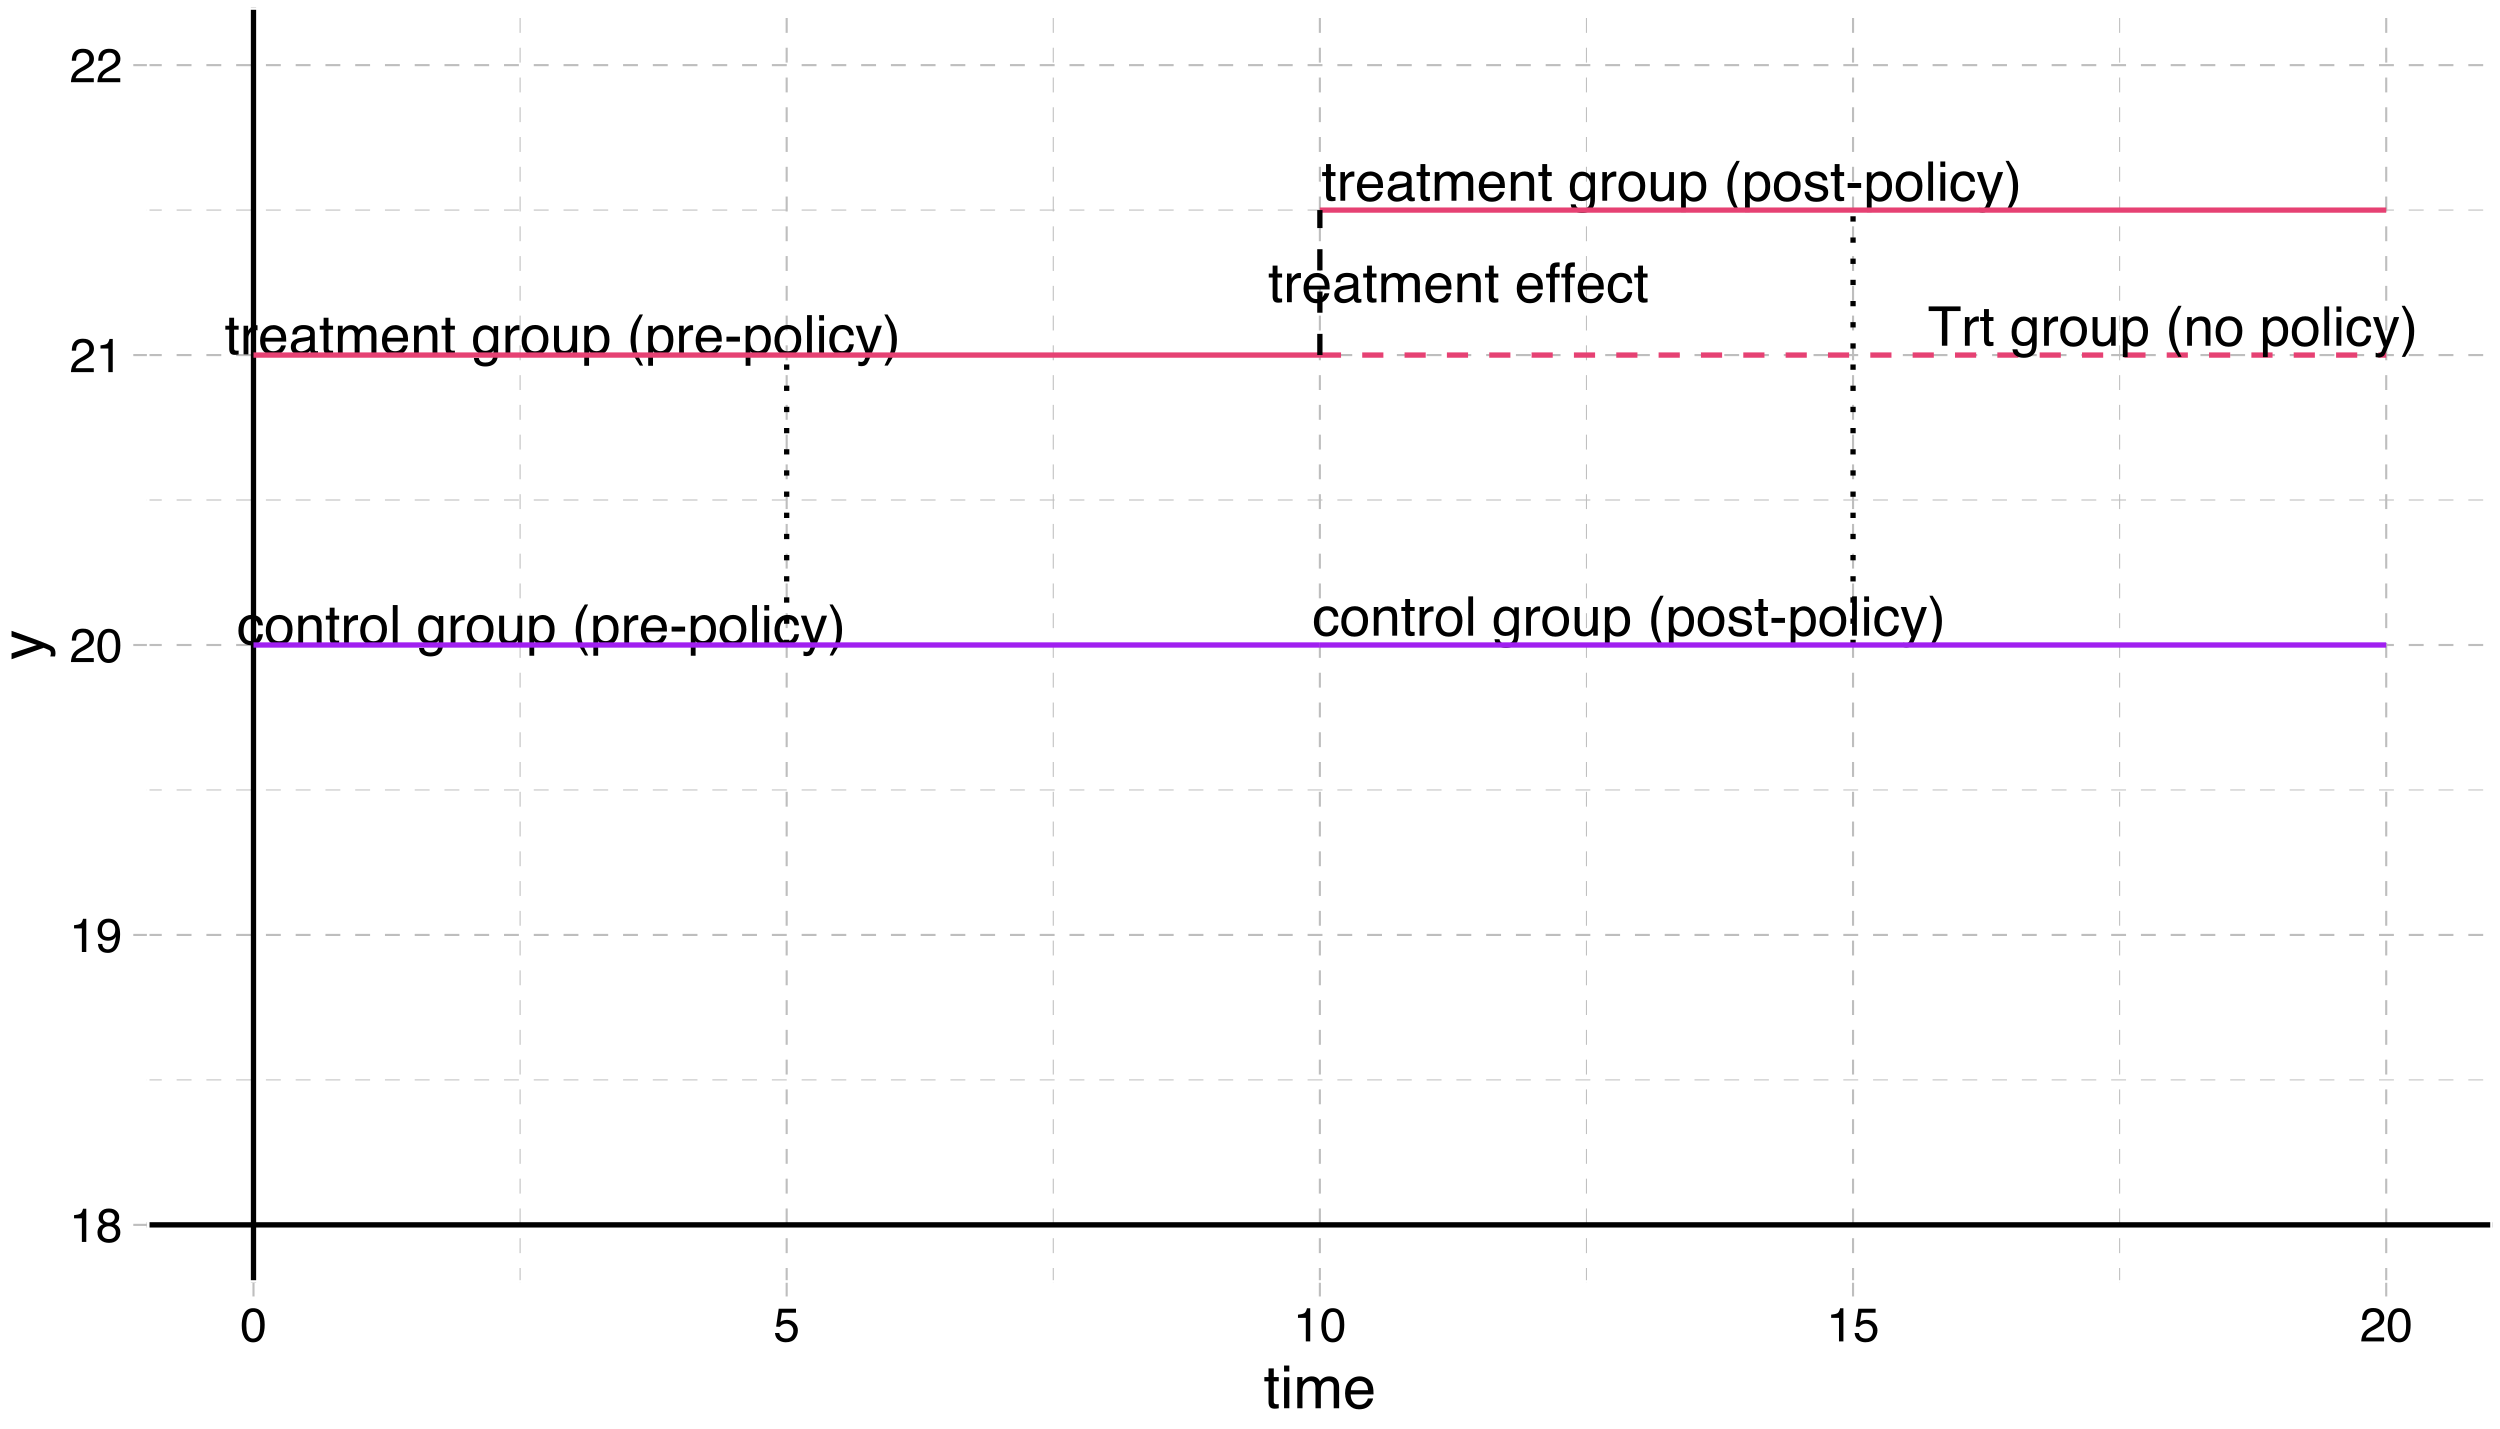 <?xml version="1.0" encoding="UTF-8"?>
<svg xmlns="http://www.w3.org/2000/svg" xmlns:xlink="http://www.w3.org/1999/xlink" width="504pt" height="288pt" viewBox="0 0 504 288" version="1.1">
<defs>
<g>
<symbol overflow="visible" id="glyph0-0">
<path style="stroke:none;" d="M 0.359 0 L 0.359 -7.922 L 6.641 -7.922 L 6.641 0 Z M 5.656 -1 L 5.656 -6.938 L 1.344 -6.938 L 1.344 -1 Z M 5.656 -1 "/>
</symbol>
<symbol overflow="visible" id="glyph0-1">
<path style="stroke:none;" d="M 0.906 -7.391 L 1.891 -7.391 L 1.891 -5.781 L 2.812 -5.781 L 2.812 -4.984 L 1.891 -4.984 L 1.891 -1.219 C 1.891 -1.008 1.957 -0.875 2.094 -0.812 C 2.164 -0.77 2.289 -0.75 2.469 -0.75 C 2.52 -0.75 2.57 -0.75 2.625 -0.75 C 2.676 -0.75 2.738 -0.754 2.812 -0.766 L 2.812 0 C 2.695 0.031 2.578 0.051 2.453 0.062 C 2.336 0.082 2.211 0.094 2.078 0.094 C 1.617 0.094 1.305 -0.02 1.141 -0.25 C 0.984 -0.488 0.906 -0.789 0.906 -1.156 L 0.906 -4.984 L 0.125 -4.984 L 0.125 -5.781 L 0.906 -5.781 Z M 0.906 -7.391 "/>
</symbol>
<symbol overflow="visible" id="glyph0-2">
<path style="stroke:none;" d="M 0.734 -5.781 L 1.656 -5.781 L 1.656 -4.781 C 1.738 -4.977 1.926 -5.211 2.219 -5.484 C 2.508 -5.766 2.848 -5.906 3.234 -5.906 C 3.254 -5.906 3.285 -5.898 3.328 -5.891 C 3.367 -5.891 3.441 -5.883 3.547 -5.875 L 3.547 -4.859 C 3.492 -4.867 3.441 -4.875 3.391 -4.875 C 3.336 -4.875 3.285 -4.875 3.234 -4.875 C 2.742 -4.875 2.363 -4.719 2.094 -4.406 C 1.832 -4.094 1.703 -3.734 1.703 -3.328 L 1.703 0 L 0.734 0 Z M 0.734 -5.781 "/>
</symbol>
<symbol overflow="visible" id="glyph0-3">
<path style="stroke:none;" d="M 3.125 -5.906 C 3.531 -5.906 3.926 -5.805 4.312 -5.609 C 4.695 -5.422 4.988 -5.176 5.188 -4.875 C 5.383 -4.582 5.516 -4.238 5.578 -3.844 C 5.629 -3.582 5.656 -3.16 5.656 -2.578 L 1.422 -2.578 C 1.441 -1.992 1.582 -1.523 1.844 -1.172 C 2.102 -0.816 2.504 -0.641 3.047 -0.641 C 3.555 -0.641 3.961 -0.805 4.266 -1.141 C 4.43 -1.328 4.551 -1.551 4.625 -1.812 L 5.578 -1.812 C 5.555 -1.602 5.473 -1.367 5.328 -1.109 C 5.191 -0.848 5.035 -0.633 4.859 -0.469 C 4.555 -0.176 4.191 0.02 3.766 0.125 C 3.523 0.176 3.258 0.203 2.969 0.203 C 2.25 0.203 1.641 -0.055 1.141 -0.578 C 0.641 -1.098 0.391 -1.832 0.391 -2.781 C 0.391 -3.707 0.641 -4.457 1.141 -5.031 C 1.648 -5.613 2.312 -5.906 3.125 -5.906 Z M 4.672 -3.344 C 4.629 -3.77 4.535 -4.109 4.391 -4.359 C 4.117 -4.828 3.676 -5.062 3.062 -5.062 C 2.613 -5.062 2.238 -4.898 1.938 -4.578 C 1.633 -4.254 1.473 -3.844 1.453 -3.344 Z M 3.031 -5.922 Z M 3.031 -5.922 "/>
</symbol>
<symbol overflow="visible" id="glyph0-4">
<path style="stroke:none;" d="M 1.453 -1.531 C 1.453 -1.25 1.555 -1.023 1.766 -0.859 C 1.973 -0.703 2.211 -0.625 2.484 -0.625 C 2.828 -0.625 3.16 -0.707 3.484 -0.875 C 4.023 -1.133 4.297 -1.562 4.297 -2.156 L 4.297 -2.938 C 4.172 -2.863 4.016 -2.801 3.828 -2.75 C 3.641 -2.695 3.457 -2.66 3.281 -2.641 L 2.703 -2.562 C 2.348 -2.52 2.082 -2.445 1.906 -2.344 C 1.602 -2.176 1.453 -1.906 1.453 -1.531 Z M 3.812 -3.5 C 4.031 -3.531 4.176 -3.625 4.25 -3.781 C 4.301 -3.863 4.328 -3.988 4.328 -4.156 C 4.328 -4.488 4.207 -4.727 3.969 -4.875 C 3.727 -5.02 3.391 -5.094 2.953 -5.094 C 2.453 -5.094 2.094 -4.957 1.875 -4.688 C 1.758 -4.531 1.68 -4.305 1.641 -4.016 L 0.734 -4.016 C 0.754 -4.723 0.984 -5.219 1.422 -5.5 C 1.867 -5.781 2.391 -5.922 2.984 -5.922 C 3.66 -5.922 4.211 -5.789 4.641 -5.531 C 5.055 -5.27 5.266 -4.867 5.266 -4.328 L 5.266 -1 C 5.266 -0.895 5.285 -0.812 5.328 -0.75 C 5.367 -0.688 5.457 -0.656 5.594 -0.656 C 5.633 -0.656 5.68 -0.656 5.734 -0.656 C 5.785 -0.664 5.844 -0.676 5.906 -0.688 L 5.906 0.031 C 5.758 0.07 5.645 0.098 5.562 0.109 C 5.477 0.117 5.367 0.125 5.234 0.125 C 4.898 0.125 4.66 0.004 4.516 -0.234 C 4.43 -0.359 4.375 -0.535 4.344 -0.766 C 4.145 -0.504 3.859 -0.281 3.484 -0.094 C 3.117 0.094 2.711 0.188 2.266 0.188 C 1.734 0.188 1.297 0.023 0.953 -0.297 C 0.609 -0.617 0.438 -1.023 0.438 -1.516 C 0.438 -2.047 0.602 -2.457 0.938 -2.75 C 1.281 -3.051 1.723 -3.238 2.266 -3.312 Z M 3 -5.922 Z M 3 -5.922 "/>
</symbol>
<symbol overflow="visible" id="glyph0-5">
<path style="stroke:none;" d="M 0.719 -5.781 L 1.672 -5.781 L 1.672 -4.953 C 1.898 -5.242 2.109 -5.453 2.297 -5.578 C 2.617 -5.797 2.984 -5.906 3.391 -5.906 C 3.848 -5.906 4.219 -5.789 4.5 -5.562 C 4.656 -5.438 4.801 -5.25 4.938 -5 C 5.145 -5.301 5.395 -5.523 5.688 -5.672 C 5.977 -5.828 6.305 -5.906 6.672 -5.906 C 7.453 -5.906 7.984 -5.625 8.266 -5.062 C 8.41 -4.758 8.484 -4.352 8.484 -3.844 L 8.484 0 L 7.469 0 L 7.469 -4.016 C 7.469 -4.398 7.375 -4.66 7.188 -4.797 C 7 -4.941 6.766 -5.016 6.484 -5.016 C 6.098 -5.016 5.77 -4.883 5.5 -4.625 C 5.227 -4.375 5.094 -3.953 5.094 -3.359 L 5.094 0 L 4.094 0 L 4.094 -3.766 C 4.094 -4.16 4.047 -4.445 3.953 -4.625 C 3.805 -4.895 3.535 -5.031 3.141 -5.031 C 2.766 -5.031 2.426 -4.891 2.125 -4.609 C 1.832 -4.328 1.688 -3.812 1.688 -3.062 L 1.688 0 L 0.719 0 Z M 0.719 -5.781 "/>
</symbol>
<symbol overflow="visible" id="glyph0-6">
<path style="stroke:none;" d="M 0.719 -5.781 L 1.641 -5.781 L 1.641 -4.953 C 1.91 -5.297 2.195 -5.539 2.5 -5.688 C 2.812 -5.832 3.148 -5.906 3.516 -5.906 C 4.336 -5.906 4.895 -5.617 5.188 -5.047 C 5.344 -4.734 5.422 -4.285 5.422 -3.703 L 5.422 0 L 4.438 0 L 4.438 -3.641 C 4.438 -3.992 4.383 -4.281 4.281 -4.5 C 4.102 -4.852 3.789 -5.031 3.344 -5.031 C 3.113 -5.031 2.922 -5.008 2.766 -4.969 C 2.504 -4.883 2.273 -4.723 2.078 -4.484 C 1.91 -4.297 1.801 -4.098 1.75 -3.891 C 1.707 -3.691 1.688 -3.406 1.688 -3.031 L 1.688 0 L 0.719 0 Z M 3 -5.922 Z M 3 -5.922 "/>
</symbol>
<symbol overflow="visible" id="glyph0-7">
<path style="stroke:none;" d=""/>
</symbol>
<symbol overflow="visible" id="glyph0-8">
<path style="stroke:none;" d="M 2.75 -5.875 C 3.207 -5.875 3.602 -5.766 3.938 -5.547 C 4.125 -5.422 4.312 -5.238 4.5 -5 L 4.5 -5.719 L 5.391 -5.719 L 5.391 -0.469 C 5.391 0.258 5.285 0.836 5.078 1.266 C 4.672 2.047 3.906 2.438 2.781 2.438 C 2.164 2.438 1.645 2.297 1.219 2.016 C 0.789 1.742 0.551 1.312 0.5 0.719 L 1.5 0.719 C 1.539 0.977 1.633 1.176 1.781 1.312 C 2 1.531 2.344 1.641 2.812 1.641 C 3.551 1.641 4.035 1.379 4.266 0.859 C 4.41 0.547 4.473 -0.004 4.453 -0.797 C 4.266 -0.504 4.031 -0.285 3.75 -0.141 C 3.477 -0.004 3.117 0.062 2.672 0.062 C 2.047 0.062 1.5 -0.156 1.031 -0.594 C 0.562 -1.039 0.328 -1.773 0.328 -2.797 C 0.328 -3.766 0.562 -4.52 1.031 -5.062 C 1.508 -5.602 2.082 -5.875 2.75 -5.875 Z M 4.5 -2.906 C 4.5 -3.625 4.348 -4.156 4.047 -4.5 C 3.754 -4.844 3.379 -5.016 2.922 -5.016 C 2.242 -5.016 1.781 -4.695 1.531 -4.062 C 1.395 -3.719 1.328 -3.27 1.328 -2.719 C 1.328 -2.07 1.457 -1.578 1.719 -1.234 C 1.988 -0.891 2.344 -0.719 2.781 -0.719 C 3.477 -0.719 3.973 -1.035 4.266 -1.672 C 4.422 -2.023 4.5 -2.438 4.5 -2.906 Z M 2.859 -5.922 Z M 2.859 -5.922 "/>
</symbol>
<symbol overflow="visible" id="glyph0-9">
<path style="stroke:none;" d="M 3 -0.625 C 3.645 -0.625 4.086 -0.867 4.328 -1.359 C 4.566 -1.848 4.688 -2.391 4.688 -2.984 C 4.688 -3.523 4.598 -3.961 4.422 -4.297 C 4.148 -4.828 3.68 -5.094 3.016 -5.094 C 2.422 -5.094 1.988 -4.863 1.719 -4.406 C 1.445 -3.957 1.312 -3.414 1.312 -2.781 C 1.312 -2.164 1.445 -1.648 1.719 -1.234 C 1.988 -0.828 2.414 -0.625 3 -0.625 Z M 3.047 -5.938 C 3.785 -5.938 4.41 -5.688 4.922 -5.188 C 5.441 -4.695 5.703 -3.973 5.703 -3.016 C 5.703 -2.078 5.473 -1.305 5.016 -0.703 C 4.566 -0.098 3.863 0.203 2.906 0.203 C 2.113 0.203 1.484 -0.062 1.016 -0.594 C 0.547 -1.133 0.312 -1.859 0.312 -2.766 C 0.312 -3.734 0.555 -4.504 1.047 -5.078 C 1.547 -5.648 2.211 -5.938 3.047 -5.938 Z M 3.016 -5.922 Z M 3.016 -5.922 "/>
</symbol>
<symbol overflow="visible" id="glyph0-10">
<path style="stroke:none;" d="M 1.688 -5.781 L 1.688 -1.938 C 1.688 -1.645 1.734 -1.406 1.828 -1.219 C 1.992 -0.875 2.312 -0.703 2.781 -0.703 C 3.457 -0.703 3.922 -1.004 4.172 -1.609 C 4.305 -1.93 4.375 -2.375 4.375 -2.938 L 4.375 -5.781 L 5.344 -5.781 L 5.344 0 L 4.422 0 L 4.438 -0.859 C 4.312 -0.629 4.156 -0.441 3.969 -0.297 C 3.594 0.004 3.141 0.156 2.609 0.156 C 1.785 0.156 1.227 -0.117 0.938 -0.672 C 0.77 -0.961 0.688 -1.352 0.688 -1.844 L 0.688 -5.781 Z M 3.016 -5.922 Z M 3.016 -5.922 "/>
</symbol>
<symbol overflow="visible" id="glyph0-11">
<path style="stroke:none;" d="M 3.156 -0.656 C 3.602 -0.656 3.977 -0.844 4.281 -1.219 C 4.582 -1.602 4.734 -2.172 4.734 -2.922 C 4.734 -3.379 4.664 -3.773 4.531 -4.109 C 4.281 -4.742 3.82 -5.062 3.156 -5.062 C 2.477 -5.062 2.016 -4.727 1.766 -4.062 C 1.629 -3.695 1.562 -3.238 1.562 -2.688 C 1.562 -2.238 1.629 -1.859 1.766 -1.547 C 2.016 -0.953 2.477 -0.656 3.156 -0.656 Z M 0.641 -5.75 L 1.578 -5.75 L 1.578 -4.984 C 1.773 -5.242 1.988 -5.445 2.219 -5.594 C 2.539 -5.812 2.926 -5.922 3.375 -5.922 C 4.031 -5.922 4.582 -5.664 5.031 -5.156 C 5.488 -4.656 5.719 -3.941 5.719 -3.016 C 5.719 -1.754 5.391 -0.852 4.734 -0.312 C 4.316 0.02 3.832 0.188 3.281 0.188 C 2.844 0.188 2.477 0.094 2.188 -0.094 C 2.008 -0.195 1.816 -0.379 1.609 -0.641 L 1.609 2.297 L 0.641 2.297 Z M 0.641 -5.75 "/>
</symbol>
<symbol overflow="visible" id="glyph0-12">
<path style="stroke:none;" d="M 3.266 -8.047 C 2.703 -6.953 2.336 -6.145 2.172 -5.625 C 1.91 -4.844 1.781 -3.938 1.781 -2.906 C 1.781 -1.863 1.926 -0.91 2.219 -0.047 C 2.395 0.484 2.75 1.25 3.281 2.25 L 2.625 2.25 C 2.102 1.438 1.781 0.914 1.656 0.688 C 1.531 0.457 1.395 0.148 1.25 -0.234 C 1.039 -0.766 0.898 -1.332 0.828 -1.938 C 0.785 -2.25 0.766 -2.551 0.766 -2.844 C 0.766 -3.906 0.93 -4.852 1.266 -5.688 C 1.473 -6.207 1.914 -6.992 2.594 -8.047 Z M 3.266 -8.047 "/>
</symbol>
<symbol overflow="visible" id="glyph0-13">
<path style="stroke:none;" d="M 0.453 -3.578 L 3.172 -3.578 L 3.172 -2.578 L 0.453 -2.578 Z M 0.453 -3.578 "/>
</symbol>
<symbol overflow="visible" id="glyph0-14">
<path style="stroke:none;" d="M 0.734 -7.922 L 1.703 -7.922 L 1.703 0 L 0.734 0 Z M 0.734 -7.922 "/>
</symbol>
<symbol overflow="visible" id="glyph0-15">
<path style="stroke:none;" d="M 0.719 -5.75 L 1.703 -5.75 L 1.703 0 L 0.719 0 Z M 0.719 -7.922 L 1.703 -7.922 L 1.703 -6.828 L 0.719 -6.828 Z M 0.719 -7.922 "/>
</symbol>
<symbol overflow="visible" id="glyph0-16">
<path style="stroke:none;" d="M 2.938 -5.938 C 3.594 -5.938 4.125 -5.781 4.531 -5.469 C 4.938 -5.156 5.18 -4.609 5.266 -3.828 L 4.328 -3.828 C 4.266 -4.191 4.129 -4.488 3.922 -4.719 C 3.723 -4.957 3.395 -5.078 2.938 -5.078 C 2.32 -5.078 1.879 -4.773 1.609 -4.172 C 1.441 -3.773 1.359 -3.289 1.359 -2.719 C 1.359 -2.133 1.477 -1.645 1.719 -1.25 C 1.969 -0.852 2.352 -0.656 2.875 -0.656 C 3.281 -0.656 3.598 -0.781 3.828 -1.031 C 4.066 -1.281 4.234 -1.617 4.328 -2.047 L 5.266 -2.047 C 5.16 -1.273 4.891 -0.711 4.453 -0.359 C 4.023 -0.004 3.473 0.172 2.797 0.172 C 2.047 0.172 1.441 -0.102 0.984 -0.656 C 0.535 -1.207 0.312 -1.898 0.312 -2.734 C 0.312 -3.742 0.555 -4.531 1.047 -5.094 C 1.547 -5.656 2.176 -5.938 2.938 -5.938 Z M 2.781 -5.922 Z M 2.781 -5.922 "/>
</symbol>
<symbol overflow="visible" id="glyph0-17">
<path style="stroke:none;" d="M 4.328 -5.781 L 5.391 -5.781 C 5.254 -5.406 4.953 -4.555 4.484 -3.234 C 4.129 -2.242 3.832 -1.438 3.594 -0.812 C 3.031 0.656 2.633 1.551 2.406 1.875 C 2.176 2.207 1.781 2.375 1.219 2.375 C 1.082 2.375 0.977 2.363 0.906 2.344 C 0.832 2.332 0.742 2.316 0.641 2.297 L 0.641 1.406 C 0.805 1.457 0.926 1.488 1 1.5 C 1.07 1.508 1.141 1.516 1.203 1.516 C 1.379 1.516 1.508 1.484 1.594 1.422 C 1.676 1.359 1.75 1.285 1.812 1.203 C 1.832 1.172 1.895 1.02 2 0.75 C 2.113 0.488 2.195 0.297 2.25 0.172 L 0.109 -5.781 L 1.219 -5.781 L 2.766 -1.078 Z M 2.75 -5.922 Z M 2.75 -5.922 "/>
</symbol>
<symbol overflow="visible" id="glyph0-18">
<path style="stroke:none;" d="M 0.391 2.25 C 0.953 1.133 1.316 0.32 1.484 -0.188 C 1.734 -0.957 1.859 -1.863 1.859 -2.906 C 1.859 -3.938 1.711 -4.883 1.422 -5.75 C 1.242 -6.281 0.891 -7.047 0.359 -8.047 L 1.016 -8.047 C 1.566 -7.16 1.898 -6.613 2.016 -6.406 C 2.141 -6.207 2.27 -5.926 2.406 -5.562 C 2.582 -5.113 2.707 -4.672 2.781 -4.234 C 2.852 -3.797 2.891 -3.375 2.891 -2.969 C 2.891 -1.895 2.719 -0.941 2.375 -0.109 C 2.164 0.422 1.727 1.207 1.062 2.25 Z M 0.391 2.25 "/>
</symbol>
<symbol overflow="visible" id="glyph0-19">
<path style="stroke:none;" d="M 1.297 -1.812 C 1.316 -1.488 1.395 -1.238 1.531 -1.062 C 1.781 -0.75 2.207 -0.594 2.812 -0.594 C 3.164 -0.594 3.477 -0.672 3.75 -0.828 C 4.031 -0.984 4.172 -1.227 4.172 -1.562 C 4.172 -1.812 4.055 -2 3.828 -2.125 C 3.691 -2.207 3.414 -2.301 3 -2.406 L 2.234 -2.594 C 1.742 -2.719 1.379 -2.852 1.141 -3 C 0.723 -3.258 0.516 -3.625 0.516 -4.094 C 0.516 -4.633 0.711 -5.07 1.109 -5.406 C 1.504 -5.75 2.035 -5.922 2.703 -5.922 C 3.566 -5.922 4.191 -5.664 4.578 -5.156 C 4.816 -4.832 4.938 -4.484 4.938 -4.109 L 4.016 -4.109 C 3.992 -4.328 3.914 -4.531 3.781 -4.719 C 3.562 -4.969 3.176 -5.094 2.625 -5.094 C 2.258 -5.094 1.977 -5.02 1.781 -4.875 C 1.594 -4.738 1.5 -4.555 1.5 -4.328 C 1.5 -4.078 1.625 -3.879 1.875 -3.734 C 2.02 -3.641 2.234 -3.555 2.516 -3.484 L 3.156 -3.328 C 3.852 -3.16 4.32 -3 4.562 -2.844 C 4.938 -2.594 5.125 -2.203 5.125 -1.672 C 5.125 -1.16 4.926 -0.719 4.531 -0.344 C 4.145 0.031 3.551 0.219 2.75 0.219 C 1.895 0.219 1.285 0.023 0.922 -0.359 C 0.566 -0.754 0.379 -1.238 0.359 -1.812 Z M 2.719 -5.922 Z M 2.719 -5.922 "/>
</symbol>
<symbol overflow="visible" id="glyph0-20">
<path style="stroke:none;" d="M 6.609 -7.922 L 6.609 -6.984 L 3.938 -6.984 L 3.938 0 L 2.844 0 L 2.844 -6.984 L 0.172 -6.984 L 0.172 -7.922 Z M 6.609 -7.922 "/>
</symbol>
<symbol overflow="visible" id="glyph0-21">
<path style="stroke:none;" d="M 0.953 -6.656 C 0.961 -7.062 1.035 -7.359 1.172 -7.547 C 1.391 -7.867 1.82 -8.031 2.469 -8.031 C 2.531 -8.031 2.594 -8.031 2.656 -8.031 C 2.727 -8.031 2.805 -8.023 2.891 -8.016 L 2.891 -7.125 C 2.785 -7.133 2.707 -7.141 2.656 -7.141 C 2.613 -7.141 2.578 -7.141 2.547 -7.141 C 2.242 -7.141 2.062 -7.062 2 -6.906 C 1.945 -6.758 1.922 -6.375 1.922 -5.75 L 2.891 -5.75 L 2.891 -4.984 L 1.922 -4.984 L 1.922 0 L 0.953 0 L 0.953 -4.984 L 0.156 -4.984 L 0.156 -5.75 L 0.953 -5.75 Z M 0.953 -6.656 "/>
</symbol>
<symbol overflow="visible" id="glyph1-0">
<path style="stroke:none;" d="M 0.312 0 L 0.312 -6.875 L 5.766 -6.875 L 5.766 0 Z M 4.906 -0.859 L 4.906 -6.016 L 1.172 -6.016 L 1.172 -0.859 Z M 4.906 -0.859 "/>
</symbol>
<symbol overflow="visible" id="glyph1-1">
<path style="stroke:none;" d="M 0.922 -4.75 L 0.922 -5.391 C 1.523 -5.453 1.945 -5.551 2.188 -5.688 C 2.426 -5.832 2.609 -6.164 2.734 -6.688 L 3.391 -6.688 L 3.391 0 L 2.5 0 L 2.5 -4.75 Z M 0.922 -4.75 "/>
</symbol>
<symbol overflow="visible" id="glyph1-2">
<path style="stroke:none;" d="M 2.609 -3.891 C 2.984 -3.891 3.273 -3.992 3.484 -4.203 C 3.691 -4.41 3.797 -4.66 3.797 -4.953 C 3.797 -5.203 3.691 -5.43 3.484 -5.641 C 3.285 -5.848 2.984 -5.953 2.578 -5.953 C 2.172 -5.953 1.875 -5.848 1.688 -5.641 C 1.508 -5.43 1.422 -5.188 1.422 -4.906 C 1.422 -4.594 1.535 -4.344 1.766 -4.156 C 2.004 -3.977 2.285 -3.891 2.609 -3.891 Z M 2.656 -0.578 C 3.051 -0.578 3.375 -0.68 3.625 -0.891 C 3.883 -1.098 4.016 -1.414 4.016 -1.844 C 4.016 -2.27 3.879 -2.594 3.609 -2.812 C 3.348 -3.039 3.008 -3.156 2.594 -3.156 C 2.195 -3.156 1.867 -3.039 1.609 -2.812 C 1.359 -2.582 1.234 -2.266 1.234 -1.859 C 1.234 -1.516 1.348 -1.211 1.578 -0.953 C 1.816 -0.703 2.176 -0.578 2.656 -0.578 Z M 1.469 -3.578 C 1.227 -3.672 1.039 -3.785 0.906 -3.922 C 0.664 -4.172 0.547 -4.5 0.547 -4.906 C 0.547 -5.406 0.723 -5.832 1.078 -6.188 C 1.441 -6.551 1.957 -6.734 2.625 -6.734 C 3.27 -6.734 3.773 -6.562 4.141 -6.219 C 4.504 -5.875 4.688 -5.477 4.688 -5.031 C 4.688 -4.613 4.582 -4.273 4.375 -4.016 C 4.25 -3.867 4.062 -3.723 3.812 -3.578 C 4.094 -3.453 4.312 -3.305 4.469 -3.141 C 4.77 -2.828 4.922 -2.422 4.922 -1.922 C 4.922 -1.336 4.723 -0.836 4.328 -0.422 C 3.93 -0.016 3.367 0.188 2.641 0.188 C 1.984 0.188 1.43 0.008 0.984 -0.344 C 0.535 -0.695 0.312 -1.211 0.312 -1.891 C 0.312 -2.285 0.406 -2.625 0.594 -2.906 C 0.789 -3.195 1.082 -3.422 1.469 -3.578 Z M 1.469 -3.578 "/>
</symbol>
<symbol overflow="visible" id="glyph1-3">
<path style="stroke:none;" d="M 1.281 -1.625 C 1.301 -1.156 1.477 -0.832 1.812 -0.656 C 1.988 -0.562 2.18 -0.516 2.391 -0.516 C 2.797 -0.516 3.141 -0.68 3.422 -1.016 C 3.703 -1.348 3.906 -2.031 4.031 -3.062 C 3.844 -2.77 3.609 -2.562 3.328 -2.438 C 3.055 -2.32 2.758 -2.266 2.438 -2.266 C 1.789 -2.266 1.281 -2.461 0.906 -2.859 C 0.531 -3.266 0.344 -3.785 0.344 -4.422 C 0.344 -5.023 0.523 -5.555 0.891 -6.016 C 1.266 -6.484 1.816 -6.719 2.547 -6.719 C 3.523 -6.719 4.195 -6.273 4.562 -5.391 C 4.77 -4.91 4.875 -4.305 4.875 -3.578 C 4.875 -2.754 4.75 -2.023 4.5 -1.391 C 4.094 -0.336 3.398 0.188 2.422 0.188 C 1.766 0.188 1.266 0.016 0.922 -0.328 C 0.586 -0.672 0.422 -1.102 0.422 -1.625 Z M 2.547 -3 C 2.879 -3 3.188 -3.109 3.469 -3.328 C 3.75 -3.547 3.891 -3.93 3.891 -4.484 C 3.891 -4.973 3.766 -5.336 3.516 -5.578 C 3.266 -5.828 2.945 -5.953 2.562 -5.953 C 2.145 -5.953 1.816 -5.812 1.578 -5.531 C 1.336 -5.258 1.219 -4.891 1.219 -4.422 C 1.219 -3.984 1.32 -3.633 1.531 -3.375 C 1.75 -3.125 2.086 -3 2.547 -3 Z M 2.547 -3 "/>
</symbol>
<symbol overflow="visible" id="glyph1-4">
<path style="stroke:none;" d="M 0.297 0 C 0.328 -0.57 0.445 -1.07 0.656 -1.5 C 0.863 -1.938 1.27 -2.328 1.875 -2.672 L 2.766 -3.188 C 3.172 -3.426 3.457 -3.629 3.625 -3.797 C 3.875 -4.055 4 -4.352 4 -4.688 C 4 -5.07 3.879 -5.379 3.641 -5.609 C 3.41 -5.836 3.102 -5.953 2.719 -5.953 C 2.133 -5.953 1.734 -5.734 1.516 -5.297 C 1.398 -5.066 1.336 -4.742 1.328 -4.328 L 0.469 -4.328 C 0.477 -4.91 0.582 -5.383 0.781 -5.75 C 1.145 -6.406 1.789 -6.734 2.719 -6.734 C 3.488 -6.734 4.051 -6.523 4.406 -6.109 C 4.758 -5.691 4.938 -5.227 4.938 -4.719 C 4.938 -4.188 4.75 -3.727 4.375 -3.344 C 4.156 -3.125 3.758 -2.852 3.188 -2.531 L 2.547 -2.188 C 2.242 -2.02 2.004 -1.859 1.828 -1.703 C 1.516 -1.43 1.316 -1.129 1.234 -0.797 L 4.906 -0.797 L 4.906 0 Z M 0.297 0 "/>
</symbol>
<symbol overflow="visible" id="glyph1-5">
<path style="stroke:none;" d="M 2.594 -6.703 C 3.457 -6.703 4.086 -6.348 4.484 -5.641 C 4.773 -5.086 4.922 -4.328 4.922 -3.359 C 4.922 -2.453 4.785 -1.695 4.516 -1.094 C 4.129 -0.238 3.488 0.188 2.594 0.188 C 1.781 0.188 1.18 -0.16 0.797 -0.859 C 0.461 -1.453 0.297 -2.238 0.297 -3.219 C 0.297 -3.977 0.395 -4.633 0.594 -5.188 C 0.957 -6.195 1.625 -6.703 2.594 -6.703 Z M 2.578 -0.578 C 3.016 -0.578 3.363 -0.77 3.625 -1.156 C 3.883 -1.551 4.016 -2.273 4.016 -3.328 C 4.016 -4.086 3.922 -4.711 3.734 -5.203 C 3.547 -5.703 3.18 -5.953 2.641 -5.953 C 2.148 -5.953 1.789 -5.719 1.562 -5.25 C 1.332 -4.781 1.219 -4.094 1.219 -3.188 C 1.219 -2.5 1.289 -1.945 1.438 -1.531 C 1.656 -0.895 2.035 -0.578 2.578 -0.578 Z M 2.578 -0.578 "/>
</symbol>
<symbol overflow="visible" id="glyph1-6">
<path style="stroke:none;" d="M 1.188 -1.703 C 1.238 -1.223 1.461 -0.895 1.859 -0.719 C 2.055 -0.625 2.285 -0.578 2.547 -0.578 C 3.047 -0.578 3.414 -0.734 3.656 -1.047 C 3.895 -1.367 4.016 -1.723 4.016 -2.109 C 4.016 -2.578 3.867 -2.938 3.578 -3.188 C 3.297 -3.445 2.957 -3.578 2.562 -3.578 C 2.27 -3.578 2.02 -3.52 1.812 -3.406 C 1.602 -3.289 1.426 -3.133 1.281 -2.938 L 0.547 -2.984 L 1.062 -6.594 L 4.547 -6.594 L 4.547 -5.781 L 1.703 -5.781 L 1.406 -3.922 C 1.562 -4.035 1.711 -4.125 1.859 -4.188 C 2.109 -4.289 2.395 -4.344 2.719 -4.344 C 3.332 -4.344 3.852 -4.141 4.281 -3.734 C 4.707 -3.336 4.922 -2.836 4.922 -2.234 C 4.922 -1.598 4.723 -1.035 4.328 -0.547 C 3.941 -0.066 3.32 0.172 2.469 0.172 C 1.914 0.172 1.43 0.02 1.016 -0.281 C 0.598 -0.594 0.363 -1.066 0.312 -1.703 Z M 1.188 -1.703 "/>
</symbol>
<symbol overflow="visible" id="glyph2-0">
<path style="stroke:none;" d="M 0.391 0 L 0.391 -8.609 L 7.219 -8.609 L 7.219 0 Z M 6.141 -1.078 L 6.141 -7.531 L 1.469 -7.531 L 1.469 -1.078 Z M 6.141 -1.078 "/>
</symbol>
<symbol overflow="visible" id="glyph2-1">
<path style="stroke:none;" d="M 0.984 -8.031 L 2.047 -8.031 L 2.047 -6.281 L 3.047 -6.281 L 3.047 -5.422 L 2.047 -5.422 L 2.047 -1.312 C 2.047 -1.094 2.125 -0.945 2.281 -0.875 C 2.352 -0.832 2.488 -0.812 2.688 -0.812 C 2.738 -0.812 2.789 -0.812 2.844 -0.812 C 2.906 -0.82 2.973 -0.828 3.047 -0.828 L 3.047 0 C 2.93 0.031 2.805 0.051 2.672 0.062 C 2.547 0.082 2.406 0.094 2.25 0.094 C 1.758 0.094 1.426 -0.031 1.25 -0.281 C 1.07 -0.531 0.984 -0.859 0.984 -1.266 L 0.984 -5.422 L 0.141 -5.422 L 0.141 -6.281 L 0.984 -6.281 Z M 0.984 -8.031 "/>
</symbol>
<symbol overflow="visible" id="glyph2-2">
<path style="stroke:none;" d="M 0.781 -6.25 L 1.844 -6.25 L 1.844 0 L 0.781 0 Z M 0.781 -8.609 L 1.844 -8.609 L 1.844 -7.406 L 0.781 -7.406 Z M 0.781 -8.609 "/>
</symbol>
<symbol overflow="visible" id="glyph2-3">
<path style="stroke:none;" d="M 0.781 -6.281 L 1.812 -6.281 L 1.812 -5.391 C 2.062 -5.691 2.289 -5.914 2.5 -6.062 C 2.844 -6.301 3.238 -6.422 3.688 -6.422 C 4.188 -6.422 4.586 -6.297 4.891 -6.047 C 5.055 -5.91 5.211 -5.703 5.359 -5.422 C 5.586 -5.766 5.859 -6.016 6.172 -6.172 C 6.492 -6.336 6.852 -6.422 7.25 -6.422 C 8.094 -6.422 8.664 -6.113 8.969 -5.5 C 9.133 -5.176 9.219 -4.734 9.219 -4.172 L 9.219 0 L 8.125 0 L 8.125 -4.359 C 8.125 -4.773 8.02 -5.062 7.812 -5.219 C 7.602 -5.375 7.348 -5.453 7.047 -5.453 C 6.629 -5.453 6.27 -5.312 5.969 -5.031 C 5.676 -4.758 5.531 -4.301 5.531 -3.656 L 5.531 0 L 4.453 0 L 4.453 -4.094 C 4.453 -4.52 4.398 -4.832 4.297 -5.031 C 4.141 -5.32 3.844 -5.469 3.406 -5.469 C 3.008 -5.469 2.645 -5.312 2.312 -5 C 1.988 -4.695 1.828 -4.141 1.828 -3.328 L 1.828 0 L 0.781 0 Z M 0.781 -6.281 "/>
</symbol>
<symbol overflow="visible" id="glyph2-4">
<path style="stroke:none;" d="M 3.391 -6.422 C 3.836 -6.422 4.27 -6.316 4.688 -6.109 C 5.102 -5.898 5.422 -5.629 5.641 -5.297 C 5.848 -4.973 5.988 -4.602 6.062 -4.188 C 6.125 -3.895 6.156 -3.43 6.156 -2.797 L 1.547 -2.797 C 1.566 -2.16 1.719 -1.648 2 -1.266 C 2.281 -0.879 2.719 -0.688 3.312 -0.688 C 3.863 -0.688 4.301 -0.867 4.625 -1.234 C 4.812 -1.441 4.945 -1.688 5.031 -1.969 L 6.062 -1.969 C 6.039 -1.738 5.953 -1.484 5.797 -1.203 C 5.641 -0.922 5.469 -0.688 5.281 -0.5 C 4.957 -0.188 4.555 0.02 4.078 0.125 C 3.828 0.188 3.539 0.219 3.219 0.219 C 2.438 0.219 1.773 -0.062 1.234 -0.625 C 0.691 -1.195 0.422 -1.992 0.422 -3.016 C 0.422 -4.023 0.691 -4.844 1.234 -5.469 C 1.785 -6.102 2.504 -6.422 3.391 -6.422 Z M 5.062 -3.641 C 5.02 -4.098 4.922 -4.461 4.766 -4.734 C 4.484 -5.242 4.004 -5.5 3.328 -5.5 C 2.836 -5.5 2.426 -5.32 2.094 -4.969 C 1.77 -4.625 1.598 -4.18 1.578 -3.641 Z M 3.281 -6.422 Z M 3.281 -6.422 "/>
</symbol>
<symbol overflow="visible" id="glyph3-0">
<path style="stroke:none;" d="M 0 -0.391 L -8.609 -0.391 L -8.609 -7.219 L 0 -7.219 Z M -1.078 -6.141 L -7.531 -6.141 L -7.531 -1.469 L -1.078 -1.469 Z M -1.078 -6.141 "/>
</symbol>
<symbol overflow="visible" id="glyph3-1">
<path style="stroke:none;" d="M -6.281 -4.688 L -6.281 -5.859 C -5.875 -5.711 -4.953 -5.383 -3.516 -4.875 C -2.441 -4.488 -1.566 -4.164 -0.891 -3.906 C 0.711 -3.301 1.691 -2.875 2.047 -2.625 C 2.398 -2.375 2.578 -1.941 2.578 -1.328 C 2.578 -1.18 2.566 -1.066 2.547 -0.984 C 2.535 -0.91 2.516 -0.812 2.484 -0.688 L 1.531 -0.688 C 1.582 -0.875 1.613 -1.008 1.625 -1.094 C 1.633 -1.176 1.641 -1.25 1.641 -1.312 C 1.641 -1.5 1.609 -1.641 1.547 -1.734 C 1.484 -1.828 1.406 -1.906 1.312 -1.969 C 1.281 -1.988 1.117 -2.055 0.828 -2.172 C 0.535 -2.297 0.32 -2.383 0.188 -2.438 L -6.281 -0.125 L -6.281 -1.312 L -1.172 -3 Z M -6.422 -3 Z M -6.422 -3 "/>
</symbol>
</g>
<clipPath id="clip1">
  <path d="M 29.609 1.441 L 502.562 1.441 L 502.562 258.625 L 29.609 258.625 Z M 29.609 1.441 "/>
</clipPath>
<clipPath id="clip2">
  <path d="M 29.609 217 L 502.562 217 L 502.562 218 L 29.609 218 Z M 29.609 217 "/>
</clipPath>
<clipPath id="clip3">
  <path d="M 29.609 159 L 502.562 159 L 502.562 160 L 29.609 160 Z M 29.609 159 "/>
</clipPath>
<clipPath id="clip4">
  <path d="M 29.609 100 L 502.562 100 L 502.562 101 L 29.609 101 Z M 29.609 100 "/>
</clipPath>
<clipPath id="clip5">
  <path d="M 29.609 42 L 502.562 42 L 502.562 43 L 29.609 43 Z M 29.609 42 "/>
</clipPath>
<clipPath id="clip6">
  <path d="M 104 1.441 L 105 1.441 L 105 258.625 L 104 258.625 Z M 104 1.441 "/>
</clipPath>
<clipPath id="clip7">
  <path d="M 212 1.441 L 213 1.441 L 213 258.625 L 212 258.625 Z M 212 1.441 "/>
</clipPath>
<clipPath id="clip8">
  <path d="M 319 1.441 L 320 1.441 L 320 258.625 L 319 258.625 Z M 319 1.441 "/>
</clipPath>
<clipPath id="clip9">
  <path d="M 427 1.441 L 428 1.441 L 428 258.625 L 427 258.625 Z M 427 1.441 "/>
</clipPath>
<clipPath id="clip10">
  <path d="M 29.609 246 L 502.562 246 L 502.562 248 L 29.609 248 Z M 29.609 246 "/>
</clipPath>
<clipPath id="clip11">
  <path d="M 29.609 188 L 502.562 188 L 502.562 189 L 29.609 189 Z M 29.609 188 "/>
</clipPath>
<clipPath id="clip12">
  <path d="M 29.609 129 L 502.562 129 L 502.562 131 L 29.609 131 Z M 29.609 129 "/>
</clipPath>
<clipPath id="clip13">
  <path d="M 29.609 71 L 502.562 71 L 502.562 72 L 29.609 72 Z M 29.609 71 "/>
</clipPath>
<clipPath id="clip14">
  <path d="M 29.609 12 L 502.562 12 L 502.562 14 L 29.609 14 Z M 29.609 12 "/>
</clipPath>
<clipPath id="clip15">
  <path d="M 50 1.441 L 52 1.441 L 52 258.625 L 50 258.625 Z M 50 1.441 "/>
</clipPath>
<clipPath id="clip16">
  <path d="M 158 1.441 L 159 1.441 L 159 258.625 L 158 258.625 Z M 158 1.441 "/>
</clipPath>
<clipPath id="clip17">
  <path d="M 265 1.441 L 267 1.441 L 267 258.625 L 265 258.625 Z M 265 1.441 "/>
</clipPath>
<clipPath id="clip18">
  <path d="M 373 1.441 L 374 1.441 L 374 258.625 L 373 258.625 Z M 373 1.441 "/>
</clipPath>
<clipPath id="clip19">
  <path d="M 480 1.441 L 482 1.441 L 482 258.625 L 480 258.625 Z M 480 1.441 "/>
</clipPath>
<clipPath id="clip20">
  <path d="M 29.609 246 L 502.562 246 L 502.562 248 L 29.609 248 Z M 29.609 246 "/>
</clipPath>
<clipPath id="clip21">
  <path d="M 50 1.441 L 52 1.441 L 52 258.625 L 50 258.625 Z M 50 1.441 "/>
</clipPath>
<clipPath id="clip22">
  <path d="M 29.609 1.441 L 502.562 1.441 L 502.562 258.625 L 29.609 258.625 Z M 29.609 1.441 "/>
</clipPath>
</defs>
<g id="surface84">
<rect x="0" y="0" width="504" height="288" style="fill:rgb(100%,100%,100%);fill-opacity:1;stroke:none;"/>
<rect x="0" y="0" width="504" height="288" style="fill:rgb(100%,100%,100%);fill-opacity:1;stroke:none;"/>
<g clip-path="url(#clip1)" clip-rule="nonzero">
<path style="fill:none;stroke-width:1.067;stroke-linecap:round;stroke-linejoin:round;stroke:rgb(100%,100%,100%);stroke-opacity:1;stroke-miterlimit:10;" d="M 29.609 258.625 L 502.562 258.625 L 502.562 1.441 L 29.609 1.441 Z M 29.609 258.625 "/>
</g>
<g clip-path="url(#clip2)" clip-rule="nonzero">
<path style="fill:none;stroke-width:0.213;stroke-linecap:butt;stroke-linejoin:round;stroke:rgb(74.51%,74.51%,74.51%);stroke-opacity:1;stroke-dasharray:3,3;stroke-miterlimit:10;" d="M 29.609 217.707 L 502.559 217.707 "/>
</g>
<g clip-path="url(#clip3)" clip-rule="nonzero">
<path style="fill:none;stroke-width:0.213;stroke-linecap:butt;stroke-linejoin:round;stroke:rgb(74.51%,74.51%,74.51%);stroke-opacity:1;stroke-dasharray:3,3;stroke-miterlimit:10;" d="M 29.609 159.258 L 502.559 159.258 "/>
</g>
<g clip-path="url(#clip4)" clip-rule="nonzero">
<path style="fill:none;stroke-width:0.213;stroke-linecap:butt;stroke-linejoin:round;stroke:rgb(74.51%,74.51%,74.51%);stroke-opacity:1;stroke-dasharray:3,3;stroke-miterlimit:10;" d="M 29.609 100.805 L 502.559 100.805 "/>
</g>
<g clip-path="url(#clip5)" clip-rule="nonzero">
<path style="fill:none;stroke-width:0.213;stroke-linecap:butt;stroke-linejoin:round;stroke:rgb(74.51%,74.51%,74.51%);stroke-opacity:1;stroke-dasharray:3,3;stroke-miterlimit:10;" d="M 29.609 42.355 L 502.559 42.355 "/>
</g>
<g clip-path="url(#clip6)" clip-rule="nonzero">
<path style="fill:none;stroke-width:0.213;stroke-linecap:butt;stroke-linejoin:round;stroke:rgb(74.51%,74.51%,74.51%);stroke-opacity:1;stroke-dasharray:3,3;stroke-miterlimit:10;" d="M 104.852 258.625 L 104.852 1.441 "/>
</g>
<g clip-path="url(#clip7)" clip-rule="nonzero">
<path style="fill:none;stroke-width:0.213;stroke-linecap:butt;stroke-linejoin:round;stroke:rgb(74.51%,74.51%,74.51%);stroke-opacity:1;stroke-dasharray:3,3;stroke-miterlimit:10;" d="M 212.34 258.625 L 212.34 1.441 "/>
</g>
<g clip-path="url(#clip8)" clip-rule="nonzero">
<path style="fill:none;stroke-width:0.213;stroke-linecap:butt;stroke-linejoin:round;stroke:rgb(74.51%,74.51%,74.51%);stroke-opacity:1;stroke-dasharray:3,3;stroke-miterlimit:10;" d="M 319.828 258.625 L 319.828 1.441 "/>
</g>
<g clip-path="url(#clip9)" clip-rule="nonzero">
<path style="fill:none;stroke-width:0.213;stroke-linecap:butt;stroke-linejoin:round;stroke:rgb(74.51%,74.51%,74.51%);stroke-opacity:1;stroke-dasharray:3,3;stroke-miterlimit:10;" d="M 427.316 258.625 L 427.316 1.441 "/>
</g>
<g clip-path="url(#clip10)" clip-rule="nonzero">
<path style="fill:none;stroke-width:0.427;stroke-linecap:butt;stroke-linejoin:round;stroke:rgb(74.51%,74.51%,74.51%);stroke-opacity:1;stroke-dasharray:3,3;stroke-miterlimit:10;" d="M 29.609 246.934 L 502.559 246.934 "/>
</g>
<g clip-path="url(#clip11)" clip-rule="nonzero">
<path style="fill:none;stroke-width:0.427;stroke-linecap:butt;stroke-linejoin:round;stroke:rgb(74.51%,74.51%,74.51%);stroke-opacity:1;stroke-dasharray:3,3;stroke-miterlimit:10;" d="M 29.609 188.48 L 502.559 188.48 "/>
</g>
<g clip-path="url(#clip12)" clip-rule="nonzero">
<path style="fill:none;stroke-width:0.427;stroke-linecap:butt;stroke-linejoin:round;stroke:rgb(74.51%,74.51%,74.51%);stroke-opacity:1;stroke-dasharray:3,3;stroke-miterlimit:10;" d="M 29.609 130.031 L 502.559 130.031 "/>
</g>
<g clip-path="url(#clip13)" clip-rule="nonzero">
<path style="fill:none;stroke-width:0.427;stroke-linecap:butt;stroke-linejoin:round;stroke:rgb(74.51%,74.51%,74.51%);stroke-opacity:1;stroke-dasharray:3,3;stroke-miterlimit:10;" d="M 29.609 71.582 L 502.559 71.582 "/>
</g>
<g clip-path="url(#clip14)" clip-rule="nonzero">
<path style="fill:none;stroke-width:0.427;stroke-linecap:butt;stroke-linejoin:round;stroke:rgb(74.51%,74.51%,74.51%);stroke-opacity:1;stroke-dasharray:3,3;stroke-miterlimit:10;" d="M 29.609 13.129 L 502.559 13.129 "/>
</g>
<g clip-path="url(#clip15)" clip-rule="nonzero">
<path style="fill:none;stroke-width:0.427;stroke-linecap:butt;stroke-linejoin:round;stroke:rgb(74.51%,74.51%,74.51%);stroke-opacity:1;stroke-dasharray:3,3;stroke-miterlimit:10;" d="M 51.105 258.625 L 51.105 1.441 "/>
</g>
<g clip-path="url(#clip16)" clip-rule="nonzero">
<path style="fill:none;stroke-width:0.427;stroke-linecap:butt;stroke-linejoin:round;stroke:rgb(74.51%,74.51%,74.51%);stroke-opacity:1;stroke-dasharray:3,3;stroke-miterlimit:10;" d="M 158.594 258.625 L 158.594 1.441 "/>
</g>
<g clip-path="url(#clip17)" clip-rule="nonzero">
<path style="fill:none;stroke-width:0.427;stroke-linecap:butt;stroke-linejoin:round;stroke:rgb(74.51%,74.51%,74.51%);stroke-opacity:1;stroke-dasharray:3,3;stroke-miterlimit:10;" d="M 266.086 258.625 L 266.086 1.441 "/>
</g>
<g clip-path="url(#clip18)" clip-rule="nonzero">
<path style="fill:none;stroke-width:0.427;stroke-linecap:butt;stroke-linejoin:round;stroke:rgb(74.51%,74.51%,74.51%);stroke-opacity:1;stroke-dasharray:3,3;stroke-miterlimit:10;" d="M 373.574 258.625 L 373.574 1.441 "/>
</g>
<g clip-path="url(#clip19)" clip-rule="nonzero">
<path style="fill:none;stroke-width:0.427;stroke-linecap:butt;stroke-linejoin:round;stroke:rgb(74.51%,74.51%,74.51%);stroke-opacity:1;stroke-dasharray:3,3;stroke-miterlimit:10;" d="M 481.062 258.625 L 481.062 1.441 "/>
</g>
<g clip-path="url(#clip20)" clip-rule="nonzero">
<path style="fill:none;stroke-width:1.067;stroke-linecap:butt;stroke-linejoin:round;stroke:rgb(0%,0%,0%);stroke-opacity:1;stroke-miterlimit:10;" d="M 29.609 246.934 L 502.559 246.934 "/>
</g>
<g clip-path="url(#clip21)" clip-rule="nonzero">
<path style="fill:none;stroke-width:1.067;stroke-linecap:butt;stroke-linejoin:round;stroke:rgb(0%,0%,0%);stroke-opacity:1;stroke-miterlimit:10;" d="M 51.105 258.625 L 51.105 1.441 "/>
</g>
<g style="fill:rgb(0%,0%,0%);fill-opacity:1;">
  <use xlink:href="#glyph0-1" x="45.301" y="71.449"/>
  <use xlink:href="#glyph0-2" x="48.37" y="71.449"/>
  <use xlink:href="#glyph0-3" x="52.049" y="71.449"/>
  <use xlink:href="#glyph0-4" x="58.192" y="71.449"/>
  <use xlink:href="#glyph0-1" x="64.336" y="71.449"/>
  <use xlink:href="#glyph0-5" x="67.405" y="71.449"/>
  <use xlink:href="#glyph0-3" x="76.607" y="71.449"/>
  <use xlink:href="#glyph0-6" x="82.751" y="71.449"/>
  <use xlink:href="#glyph0-1" x="88.895" y="71.449"/>
  <use xlink:href="#glyph0-7" x="91.964" y="71.449"/>
  <use xlink:href="#glyph0-8" x="95.033" y="71.449"/>
  <use xlink:href="#glyph0-2" x="101.177" y="71.449"/>
  <use xlink:href="#glyph0-9" x="104.856" y="71.449"/>
  <use xlink:href="#glyph0-10" x="111" y="71.449"/>
  <use xlink:href="#glyph0-11" x="117.143" y="71.449"/>
  <use xlink:href="#glyph0-7" x="123.287" y="71.449"/>
  <use xlink:href="#glyph0-12" x="126.356" y="71.449"/>
  <use xlink:href="#glyph0-11" x="130.035" y="71.449"/>
  <use xlink:href="#glyph0-2" x="136.179" y="71.449"/>
  <use xlink:href="#glyph0-3" x="139.857" y="71.449"/>
  <use xlink:href="#glyph0-13" x="146.001" y="71.449"/>
  <use xlink:href="#glyph0-11" x="149.68" y="71.449"/>
  <use xlink:href="#glyph0-9" x="155.824" y="71.449"/>
  <use xlink:href="#glyph0-14" x="161.967" y="71.449"/>
  <use xlink:href="#glyph0-15" x="164.422" y="71.449"/>
  <use xlink:href="#glyph0-16" x="166.876" y="71.449"/>
  <use xlink:href="#glyph0-17" x="172.399" y="71.449"/>
  <use xlink:href="#glyph0-18" x="177.923" y="71.449"/>
</g>
<g style="fill:rgb(0%,0%,0%);fill-opacity:1;">
  <use xlink:href="#glyph0-16" x="47.75" y="129.902"/>
  <use xlink:href="#glyph0-9" x="53.273" y="129.902"/>
  <use xlink:href="#glyph0-6" x="59.417" y="129.902"/>
  <use xlink:href="#glyph0-1" x="65.561" y="129.902"/>
  <use xlink:href="#glyph0-2" x="68.63" y="129.902"/>
  <use xlink:href="#glyph0-9" x="72.309" y="129.902"/>
  <use xlink:href="#glyph0-14" x="78.453" y="129.902"/>
  <use xlink:href="#glyph0-7" x="80.907" y="129.902"/>
  <use xlink:href="#glyph0-8" x="83.976" y="129.902"/>
  <use xlink:href="#glyph0-2" x="90.12" y="129.902"/>
  <use xlink:href="#glyph0-9" x="93.798" y="129.902"/>
  <use xlink:href="#glyph0-10" x="99.942" y="129.902"/>
  <use xlink:href="#glyph0-11" x="106.086" y="129.902"/>
  <use xlink:href="#glyph0-7" x="112.23" y="129.902"/>
  <use xlink:href="#glyph0-12" x="115.299" y="129.902"/>
  <use xlink:href="#glyph0-11" x="118.978" y="129.902"/>
  <use xlink:href="#glyph0-2" x="125.121" y="129.902"/>
  <use xlink:href="#glyph0-3" x="128.8" y="129.902"/>
  <use xlink:href="#glyph0-13" x="134.944" y="129.902"/>
  <use xlink:href="#glyph0-11" x="138.623" y="129.902"/>
  <use xlink:href="#glyph0-9" x="144.766" y="129.902"/>
  <use xlink:href="#glyph0-14" x="150.91" y="129.902"/>
  <use xlink:href="#glyph0-15" x="153.364" y="129.902"/>
  <use xlink:href="#glyph0-16" x="155.819" y="129.902"/>
  <use xlink:href="#glyph0-17" x="161.342" y="129.902"/>
  <use xlink:href="#glyph0-18" x="166.865" y="129.902"/>
</g>
<g style="fill:rgb(0%,0%,0%);fill-opacity:1;">
  <use xlink:href="#glyph0-1" x="266.422" y="40.473"/>
  <use xlink:href="#glyph0-2" x="269.491" y="40.473"/>
  <use xlink:href="#glyph0-3" x="273.17" y="40.473"/>
  <use xlink:href="#glyph0-4" x="279.314" y="40.473"/>
  <use xlink:href="#glyph0-1" x="285.457" y="40.473"/>
  <use xlink:href="#glyph0-5" x="288.526" y="40.473"/>
  <use xlink:href="#glyph0-3" x="297.729" y="40.473"/>
  <use xlink:href="#glyph0-6" x="303.872" y="40.473"/>
  <use xlink:href="#glyph0-1" x="310.016" y="40.473"/>
  <use xlink:href="#glyph0-7" x="313.085" y="40.473"/>
  <use xlink:href="#glyph0-8" x="316.154" y="40.473"/>
  <use xlink:href="#glyph0-2" x="322.298" y="40.473"/>
  <use xlink:href="#glyph0-9" x="325.977" y="40.473"/>
  <use xlink:href="#glyph0-10" x="332.121" y="40.473"/>
  <use xlink:href="#glyph0-11" x="338.264" y="40.473"/>
  <use xlink:href="#glyph0-7" x="344.408" y="40.473"/>
  <use xlink:href="#glyph0-12" x="347.477" y="40.473"/>
  <use xlink:href="#glyph0-11" x="351.156" y="40.473"/>
  <use xlink:href="#glyph0-9" x="357.3" y="40.473"/>
  <use xlink:href="#glyph0-19" x="363.444" y="40.473"/>
  <use xlink:href="#glyph0-1" x="368.967" y="40.473"/>
  <use xlink:href="#glyph0-13" x="372.036" y="40.473"/>
  <use xlink:href="#glyph0-11" x="375.715" y="40.473"/>
  <use xlink:href="#glyph0-9" x="381.859" y="40.473"/>
  <use xlink:href="#glyph0-14" x="388.002" y="40.473"/>
  <use xlink:href="#glyph0-15" x="390.457" y="40.473"/>
  <use xlink:href="#glyph0-16" x="392.911" y="40.473"/>
  <use xlink:href="#glyph0-17" x="398.434" y="40.473"/>
  <use xlink:href="#glyph0-18" x="403.958" y="40.473"/>
</g>
<g style="fill:rgb(0%,0%,0%);fill-opacity:1;">
  <use xlink:href="#glyph0-16" x="264.57" y="128.148"/>
  <use xlink:href="#glyph0-9" x="270.094" y="128.148"/>
  <use xlink:href="#glyph0-6" x="276.238" y="128.148"/>
  <use xlink:href="#glyph0-1" x="282.381" y="128.148"/>
  <use xlink:href="#glyph0-2" x="285.45" y="128.148"/>
  <use xlink:href="#glyph0-9" x="289.129" y="128.148"/>
  <use xlink:href="#glyph0-14" x="295.273" y="128.148"/>
  <use xlink:href="#glyph0-7" x="297.727" y="128.148"/>
  <use xlink:href="#glyph0-8" x="300.796" y="128.148"/>
  <use xlink:href="#glyph0-2" x="306.94" y="128.148"/>
  <use xlink:href="#glyph0-9" x="310.619" y="128.148"/>
  <use xlink:href="#glyph0-10" x="316.763" y="128.148"/>
  <use xlink:href="#glyph0-11" x="322.906" y="128.148"/>
  <use xlink:href="#glyph0-7" x="329.05" y="128.148"/>
  <use xlink:href="#glyph0-12" x="332.119" y="128.148"/>
  <use xlink:href="#glyph0-11" x="335.798" y="128.148"/>
  <use xlink:href="#glyph0-9" x="341.942" y="128.148"/>
  <use xlink:href="#glyph0-19" x="348.085" y="128.148"/>
  <use xlink:href="#glyph0-1" x="353.609" y="128.148"/>
  <use xlink:href="#glyph0-13" x="356.678" y="128.148"/>
  <use xlink:href="#glyph0-11" x="360.357" y="128.148"/>
  <use xlink:href="#glyph0-9" x="366.501" y="128.148"/>
  <use xlink:href="#glyph0-14" x="372.644" y="128.148"/>
  <use xlink:href="#glyph0-15" x="375.099" y="128.148"/>
  <use xlink:href="#glyph0-16" x="377.553" y="128.148"/>
  <use xlink:href="#glyph0-17" x="383.076" y="128.148"/>
  <use xlink:href="#glyph0-18" x="388.6" y="128.148"/>
</g>
<path style="fill:none;stroke-width:1.067;stroke-linecap:butt;stroke-linejoin:round;stroke:rgb(0%,0%,0%);stroke-opacity:1;stroke-dasharray:1.067,3.201;stroke-miterlimit:10;" d="M 158.594 130.031 L 158.594 71.582 "/>
<path style="fill:none;stroke-width:1.067;stroke-linecap:butt;stroke-linejoin:round;stroke:rgb(0%,0%,0%);stroke-opacity:1;stroke-dasharray:1.067,3.201;stroke-miterlimit:10;" d="M 373.574 130.031 L 373.574 42.355 "/>
<path style="fill:none;stroke-width:1.067;stroke-linecap:butt;stroke-linejoin:round;stroke:rgb(62.745%,12.549%,94.118%);stroke-opacity:1;stroke-miterlimit:10;" d="M 51.105 130.031 L 266.086 130.031 "/>
<path style="fill:none;stroke-width:1.067;stroke-linecap:butt;stroke-linejoin:round;stroke:rgb(90.196%,25.49%,45.098%);stroke-opacity:1;stroke-miterlimit:10;" d="M 51.105 71.582 L 266.086 71.582 "/>
<path style="fill:none;stroke-width:1.067;stroke-linecap:butt;stroke-linejoin:round;stroke:rgb(90.196%,25.49%,45.098%);stroke-opacity:1;stroke-miterlimit:10;" d="M 266.086 42.355 L 481.062 42.355 "/>
<path style="fill:none;stroke-width:1.067;stroke-linecap:butt;stroke-linejoin:round;stroke:rgb(62.745%,12.549%,94.118%);stroke-opacity:1;stroke-miterlimit:10;" d="M 266.086 130.031 L 481.062 130.031 "/>
<path style="fill:none;stroke-width:1.067;stroke-linecap:butt;stroke-linejoin:round;stroke:rgb(90.196%,25.49%,45.098%);stroke-opacity:1;stroke-dasharray:4.268,4.268;stroke-miterlimit:10;" d="M 266.086 71.582 L 481.062 71.582 "/>
<g style="fill:rgb(0%,0%,0%);fill-opacity:1;">
  <use xlink:href="#glyph0-20" x="388.645" y="69.695"/>
  <use xlink:href="#glyph0-2" x="395.392" y="69.695"/>
  <use xlink:href="#glyph0-1" x="399.071" y="69.695"/>
  <use xlink:href="#glyph0-7" x="402.14" y="69.695"/>
  <use xlink:href="#glyph0-8" x="405.209" y="69.695"/>
  <use xlink:href="#glyph0-2" x="411.353" y="69.695"/>
  <use xlink:href="#glyph0-9" x="415.032" y="69.695"/>
  <use xlink:href="#glyph0-10" x="421.176" y="69.695"/>
  <use xlink:href="#glyph0-11" x="427.319" y="69.695"/>
  <use xlink:href="#glyph0-7" x="433.463" y="69.695"/>
  <use xlink:href="#glyph0-12" x="436.532" y="69.695"/>
  <use xlink:href="#glyph0-6" x="440.211" y="69.695"/>
  <use xlink:href="#glyph0-9" x="446.355" y="69.695"/>
  <use xlink:href="#glyph0-7" x="452.499" y="69.695"/>
  <use xlink:href="#glyph0-11" x="455.568" y="69.695"/>
  <use xlink:href="#glyph0-9" x="461.712" y="69.695"/>
  <use xlink:href="#glyph0-14" x="467.855" y="69.695"/>
  <use xlink:href="#glyph0-15" x="470.31" y="69.695"/>
  <use xlink:href="#glyph0-16" x="472.764" y="69.695"/>
  <use xlink:href="#glyph0-17" x="478.287" y="69.695"/>
  <use xlink:href="#glyph0-18" x="483.811" y="69.695"/>
</g>
<path style="fill:none;stroke-width:1.067;stroke-linecap:butt;stroke-linejoin:round;stroke:rgb(0%,0%,0%);stroke-opacity:1;stroke-dasharray:4.268,4.268;stroke-miterlimit:10;" d="M 266.086 71.582 L 266.086 42.355 "/>
<g style="fill:rgb(0%,0%,0%);fill-opacity:1;">
  <use xlink:href="#glyph0-1" x="255.656" y="60.93"/>
  <use xlink:href="#glyph0-2" x="258.725" y="60.93"/>
  <use xlink:href="#glyph0-3" x="262.404" y="60.93"/>
  <use xlink:href="#glyph0-4" x="268.548" y="60.93"/>
  <use xlink:href="#glyph0-1" x="274.692" y="60.93"/>
  <use xlink:href="#glyph0-5" x="277.761" y="60.93"/>
  <use xlink:href="#glyph0-3" x="286.963" y="60.93"/>
  <use xlink:href="#glyph0-6" x="293.107" y="60.93"/>
  <use xlink:href="#glyph0-1" x="299.25" y="60.93"/>
  <use xlink:href="#glyph0-7" x="302.32" y="60.93"/>
  <use xlink:href="#glyph0-3" x="305.389" y="60.93"/>
  <use xlink:href="#glyph0-21" x="311.533" y="60.93"/>
  <use xlink:href="#glyph0-21" x="314.602" y="60.93"/>
  <use xlink:href="#glyph0-3" x="317.671" y="60.93"/>
  <use xlink:href="#glyph0-16" x="323.815" y="60.93"/>
  <use xlink:href="#glyph0-1" x="329.338" y="60.93"/>
</g>
<g clip-path="url(#clip22)" clip-rule="nonzero">
<path style="fill:none;stroke-width:1.067;stroke-linecap:round;stroke-linejoin:round;stroke:rgb(100%,100%,100%);stroke-opacity:1;stroke-miterlimit:10;" d="M 29.609 258.625 L 502.562 258.625 L 502.562 1.441 L 29.609 1.441 Z M 29.609 258.625 "/>
</g>
<g style="fill:rgb(0%,0%,0%);fill-opacity:1;">
  <use xlink:href="#glyph1-1" x="14.004" y="250.371"/>
  <use xlink:href="#glyph1-2" x="19.339" y="250.371"/>
</g>
<g style="fill:rgb(0%,0%,0%);fill-opacity:1;">
  <use xlink:href="#glyph1-1" x="14.004" y="191.918"/>
  <use xlink:href="#glyph1-3" x="19.339" y="191.918"/>
</g>
<g style="fill:rgb(0%,0%,0%);fill-opacity:1;">
  <use xlink:href="#glyph1-4" x="14.004" y="133.469"/>
  <use xlink:href="#glyph1-5" x="19.339" y="133.469"/>
</g>
<g style="fill:rgb(0%,0%,0%);fill-opacity:1;">
  <use xlink:href="#glyph1-4" x="14.004" y="75.02"/>
  <use xlink:href="#glyph1-1" x="19.339" y="75.02"/>
</g>
<g style="fill:rgb(0%,0%,0%);fill-opacity:1;">
  <use xlink:href="#glyph1-4" x="14.004" y="16.566"/>
  <use xlink:href="#glyph1-4" x="19.339" y="16.566"/>
</g>
<path style="fill:none;stroke-width:0.427;stroke-linecap:butt;stroke-linejoin:round;stroke:rgb(74.51%,74.51%,74.51%);stroke-opacity:1;stroke-miterlimit:10;" d="M 26.867 246.934 L 29.609 246.934 "/>
<path style="fill:none;stroke-width:0.427;stroke-linecap:butt;stroke-linejoin:round;stroke:rgb(74.51%,74.51%,74.51%);stroke-opacity:1;stroke-miterlimit:10;" d="M 26.867 188.48 L 29.609 188.48 "/>
<path style="fill:none;stroke-width:0.427;stroke-linecap:butt;stroke-linejoin:round;stroke:rgb(74.51%,74.51%,74.51%);stroke-opacity:1;stroke-miterlimit:10;" d="M 26.867 130.031 L 29.609 130.031 "/>
<path style="fill:none;stroke-width:0.427;stroke-linecap:butt;stroke-linejoin:round;stroke:rgb(74.51%,74.51%,74.51%);stroke-opacity:1;stroke-miterlimit:10;" d="M 26.867 71.582 L 29.609 71.582 "/>
<path style="fill:none;stroke-width:0.427;stroke-linecap:butt;stroke-linejoin:round;stroke:rgb(74.51%,74.51%,74.51%);stroke-opacity:1;stroke-miterlimit:10;" d="M 26.867 13.129 L 29.609 13.129 "/>
<path style="fill:none;stroke-width:0.427;stroke-linecap:butt;stroke-linejoin:round;stroke:rgb(74.51%,74.51%,74.51%);stroke-opacity:1;stroke-miterlimit:10;" d="M 51.105 261.363 L 51.105 258.625 "/>
<path style="fill:none;stroke-width:0.427;stroke-linecap:butt;stroke-linejoin:round;stroke:rgb(74.51%,74.51%,74.51%);stroke-opacity:1;stroke-miterlimit:10;" d="M 158.594 261.363 L 158.594 258.625 "/>
<path style="fill:none;stroke-width:0.427;stroke-linecap:butt;stroke-linejoin:round;stroke:rgb(74.51%,74.51%,74.51%);stroke-opacity:1;stroke-miterlimit:10;" d="M 266.086 261.363 L 266.086 258.625 "/>
<path style="fill:none;stroke-width:0.427;stroke-linecap:butt;stroke-linejoin:round;stroke:rgb(74.51%,74.51%,74.51%);stroke-opacity:1;stroke-miterlimit:10;" d="M 373.574 261.363 L 373.574 258.625 "/>
<path style="fill:none;stroke-width:0.427;stroke-linecap:butt;stroke-linejoin:round;stroke:rgb(74.51%,74.51%,74.51%);stroke-opacity:1;stroke-miterlimit:10;" d="M 481.062 261.363 L 481.062 258.625 "/>
<g style="fill:rgb(0%,0%,0%);fill-opacity:1;">
  <use xlink:href="#glyph1-5" x="48.438" y="270.43"/>
</g>
<g style="fill:rgb(0%,0%,0%);fill-opacity:1;">
  <use xlink:href="#glyph1-6" x="155.926" y="270.43"/>
</g>
<g style="fill:rgb(0%,0%,0%);fill-opacity:1;">
  <use xlink:href="#glyph1-1" x="260.75" y="270.43"/>
  <use xlink:href="#glyph1-5" x="266.086" y="270.43"/>
</g>
<g style="fill:rgb(0%,0%,0%);fill-opacity:1;">
  <use xlink:href="#glyph1-1" x="368.238" y="270.43"/>
  <use xlink:href="#glyph1-6" x="373.574" y="270.43"/>
</g>
<g style="fill:rgb(0%,0%,0%);fill-opacity:1;">
  <use xlink:href="#glyph1-4" x="475.727" y="270.43"/>
  <use xlink:href="#glyph1-5" x="481.062" y="270.43"/>
</g>
<g style="fill:rgb(0%,0%,0%);fill-opacity:1;">
  <use xlink:href="#glyph2-1" x="254.75" y="283.902"/>
  <use xlink:href="#glyph2-2" x="258.084" y="283.902"/>
  <use xlink:href="#glyph2-3" x="260.75" y="283.902"/>
  <use xlink:href="#glyph2-4" x="270.746" y="283.902"/>
</g>
<g style="fill:rgb(0%,0%,0%);fill-opacity:1;">
  <use xlink:href="#glyph3-1" x="8.609" y="133.031"/>
</g>
</g>
</svg>
